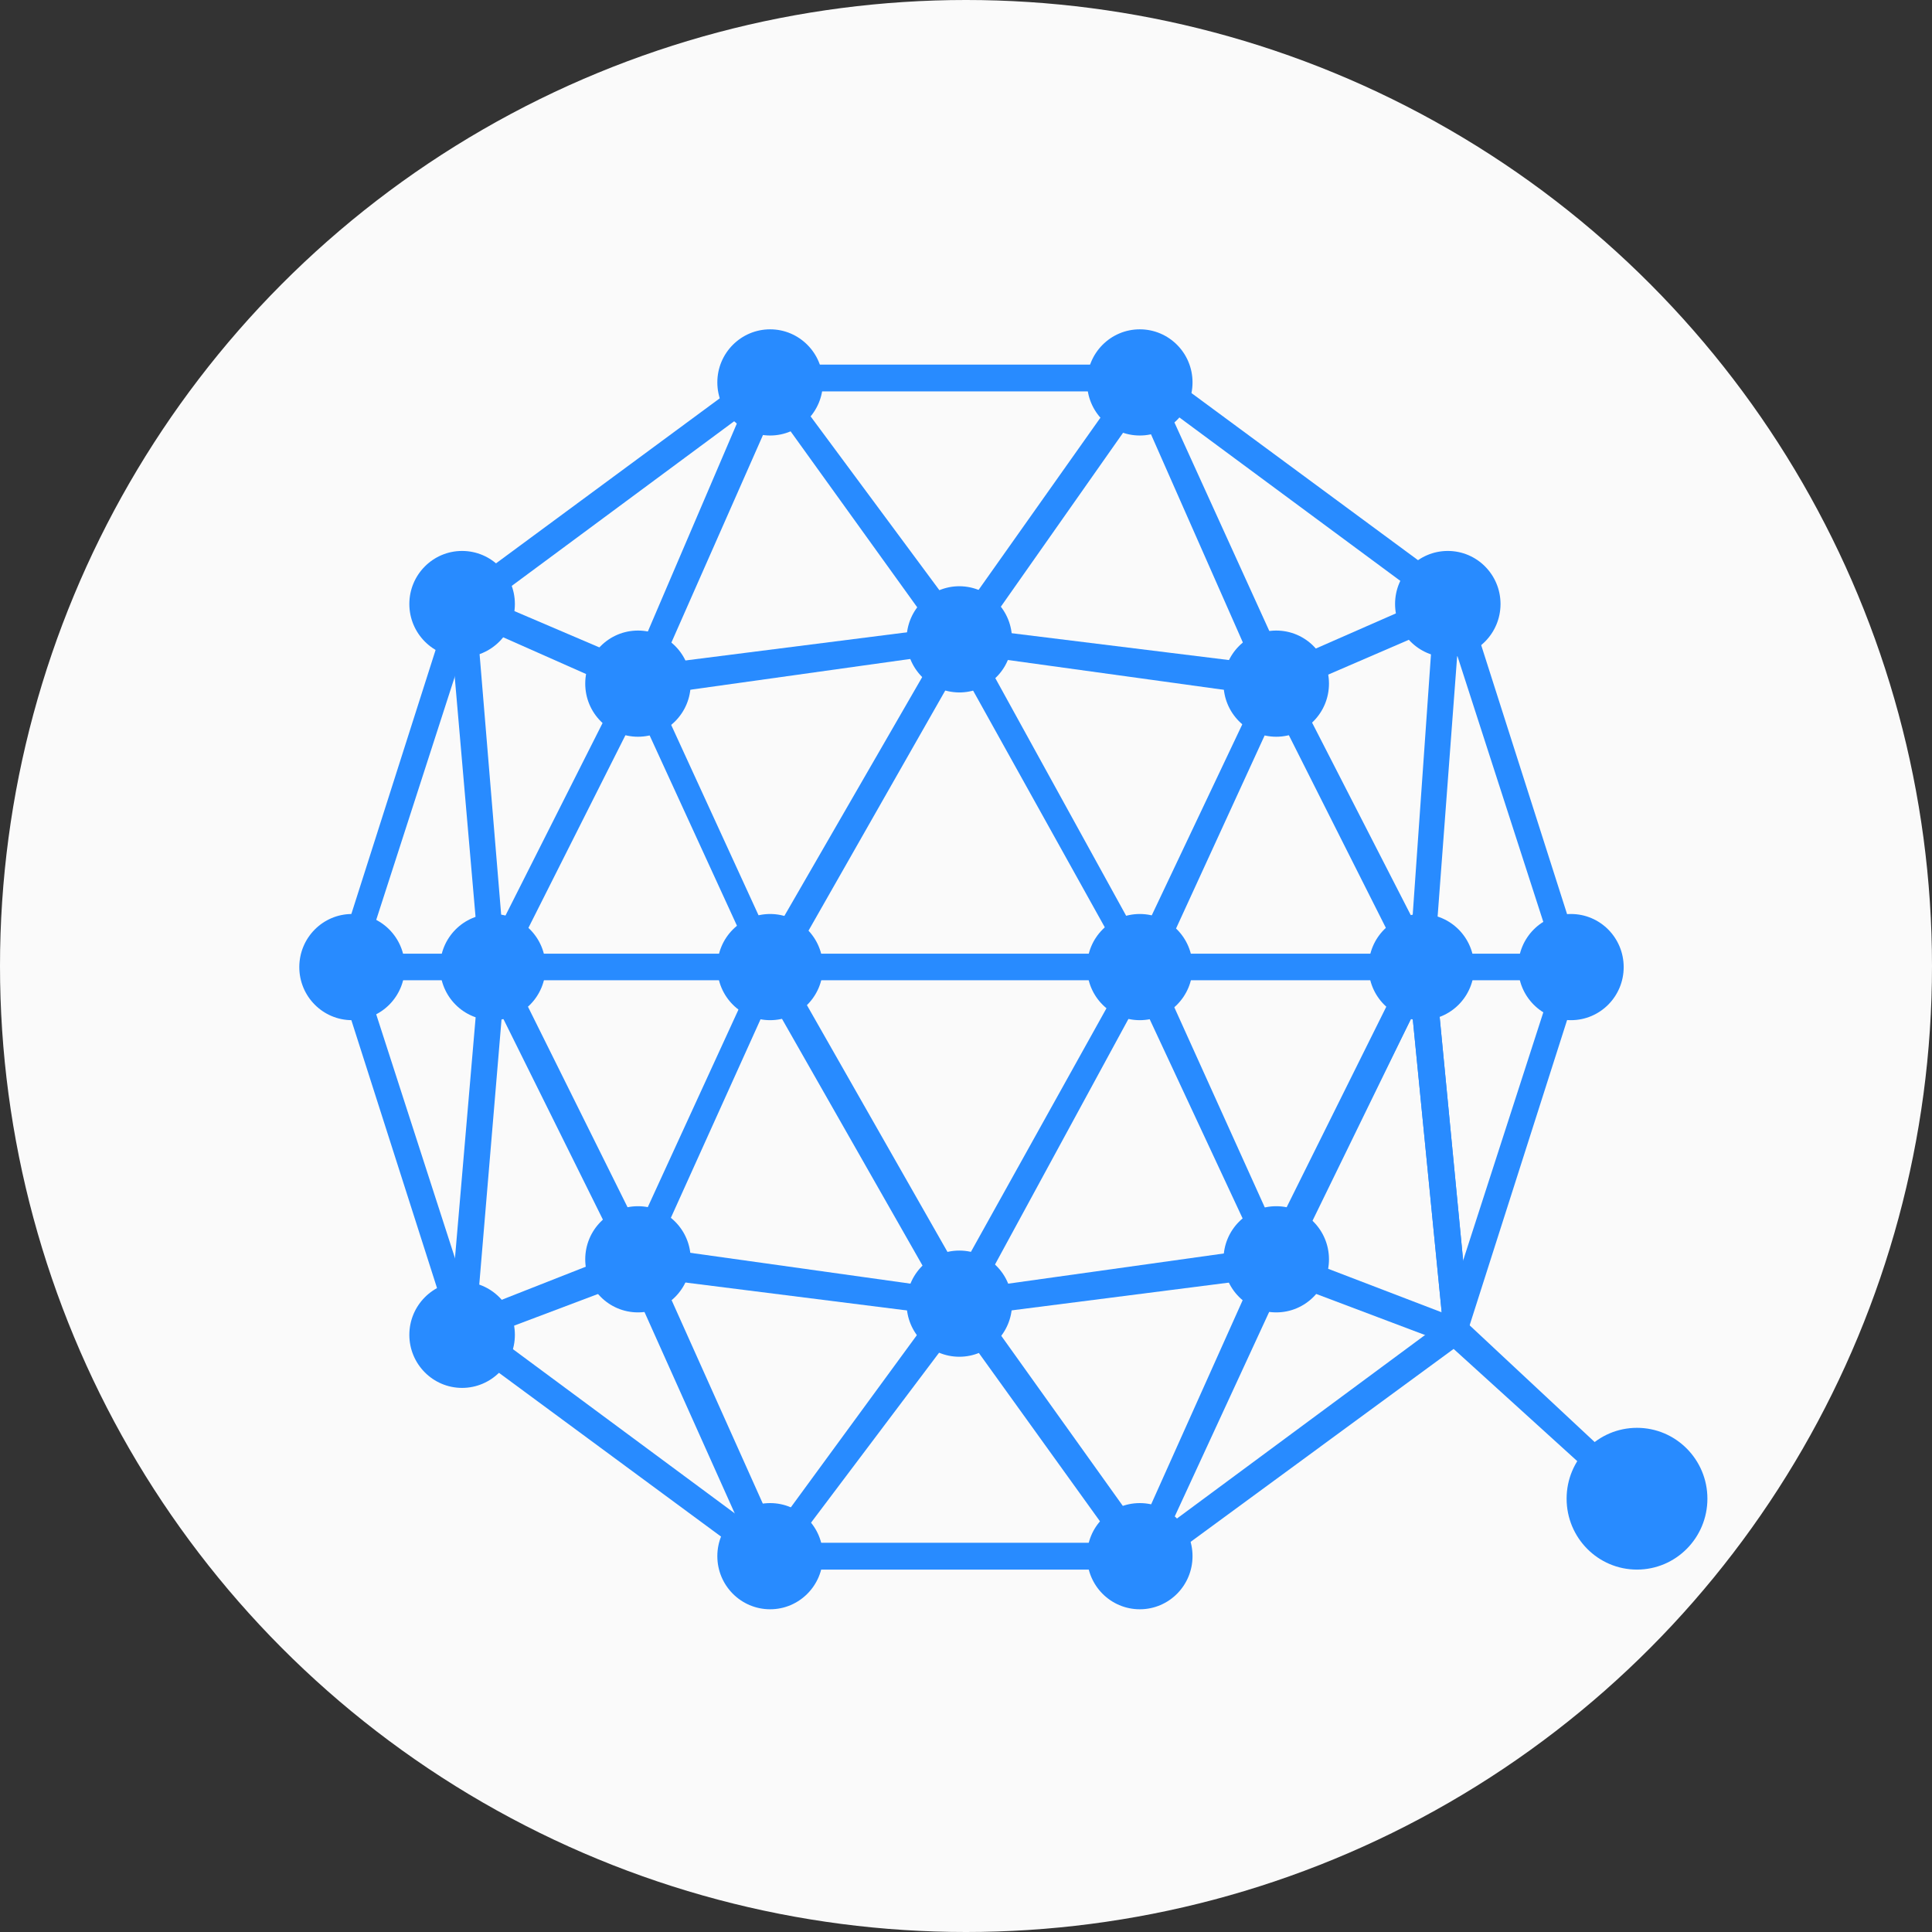 <svg width="24" height="24" viewBox="0 0 24 24" fill="none" xmlns="http://www.w3.org/2000/svg">
    <rect x="0" y="0" width="24" height="24" fill="#333333" stroke="none"/>
    <circle cx="12" cy="12" r="12" fill="#FAFAFA"/>
    <path d="M14.321 19.498H9.513L5.632 16.636L4.154 12.014L5.629 7.391L9.509 4.529H14.321L18.201 7.391L19.677 12.014L18.201 16.636L18.147 16.691L14.321 19.498ZM9.621 19.165H14.213L17.931 16.415L19.353 12.014L17.931 7.612L14.213 4.862H9.621L5.906 7.612L4.484 12.014L5.906 16.415L9.621 19.165Z"
          fill="#288BFF"/>
    <path d="M20.227 18.726L17.985 16.691L15.797 15.865L11.917 16.361L7.983 15.865L5.795 16.691L5.687 16.361L7.926 15.48H7.983L11.917 16.031L15.854 15.48L15.908 15.535L18.204 16.415L20.444 18.506L20.227 18.726Z"
          fill="#288BFF"/>
    <path d="M14.213 19.661L11.917 16.47L9.513 19.661L7.763 15.756L8.091 15.589L9.621 19.002L11.917 15.865L14.159 19.002L15.689 15.589L17.766 11.409L18.259 16.524H17.931L17.546 12.619L16.016 15.756L14.213 19.661Z"
          fill="#288BFF"/>
    <path d="M4.373 11.847H19.569V12.177H4.373V11.847Z" fill="#288BFF"/>
    <path d="M17.766 12.619L15.854 8.822L14.213 12.398L11.917 8.271L9.567 12.398L7.926 8.822L6.014 12.619L5.575 7.558L5.906 7.503L6.234 11.463L7.926 8.108L9.567 11.684L11.917 7.612L14.159 11.684L15.854 8.108L17.546 11.409L17.82 7.503H18.15L17.766 12.619Z"
          fill="#288BFF"/>
    <path d="M15.689 8.547L14.159 5.08L11.917 8.271L9.621 5.08L8.091 8.547L7.817 8.384L9.513 4.421L11.917 7.666L14.213 4.421L16.016 8.384L15.689 8.547ZM17.931 16.524L17.546 12.619L15.854 16.031L14.159 12.398L11.917 16.524L9.567 12.398L7.926 16.031L6.234 12.619L5.906 16.524H5.575L6.014 11.409L7.926 15.259L9.567 11.684L11.917 15.81L14.213 11.684L15.854 15.314L17.766 11.409L18.259 16.524H17.931Z"
          fill="#288BFF"/>
    <path d="M15.854 8.659L11.863 8.108L7.926 8.659L5.687 7.667L5.795 7.337L7.983 8.272L11.863 7.779L15.854 8.272L17.985 7.337L18.151 7.667L15.854 8.659Z"
          fill="#288BFF"/>
    <path d="M9.567 19.991C9.928 19.991 10.222 19.696 10.222 19.331C10.222 18.967 9.928 18.672 9.567 18.672C9.205 18.672 8.911 18.967 8.911 19.331C8.911 19.696 9.205 19.991 9.567 19.991Z"
          fill="#288BFF"/>
    <path d="M14.159 19.991C14.521 19.991 14.814 19.696 14.814 19.331C14.814 18.967 14.521 18.672 14.159 18.672C13.797 18.672 13.504 18.967 13.504 19.331C13.504 19.696 13.797 19.991 14.159 19.991Z"
          fill="#288BFF"/>
    <path d="M9.567 5.41C9.928 5.41 10.222 5.114 10.222 4.75C10.222 4.386 9.928 4.091 9.567 4.091C9.205 4.091 8.911 4.386 8.911 4.75C8.911 5.114 9.205 5.41 9.567 5.41Z"
          fill="#288BFF"/>
    <path d="M14.159 5.41C14.521 5.41 14.814 5.114 14.814 4.75C14.814 4.386 14.521 4.091 14.159 4.091C13.797 4.091 13.504 4.386 13.504 4.75C13.504 5.114 13.797 5.41 14.159 5.41Z"
          fill="#288BFF"/>
    <path d="M17.985 8.163C18.347 8.163 18.64 7.867 18.64 7.503C18.64 7.139 18.347 6.844 17.985 6.844C17.623 6.844 17.33 7.139 17.33 7.503C17.33 7.867 17.623 8.163 17.985 8.163Z"
          fill="#288BFF"/>
    <path d="M5.74 8.163C6.102 8.163 6.396 7.867 6.396 7.503C6.396 7.139 6.102 6.844 5.74 6.844C5.379 6.844 5.085 7.139 5.085 7.503C5.085 7.867 5.379 8.163 5.74 8.163Z"
          fill="#288BFF"/>
    <path d="M5.74 17.241C6.102 17.241 6.396 16.946 6.396 16.582C6.396 16.218 6.102 15.922 5.74 15.922C5.379 15.922 5.085 16.218 5.085 16.582C5.085 16.946 5.379 17.241 5.74 17.241Z"
          fill="#288BFF"/>
    <path d="M4.373 12.673C4.735 12.673 5.028 12.378 5.028 12.014C5.028 11.649 4.735 11.354 4.373 11.354C4.011 11.354 3.718 11.649 3.718 12.014C3.718 12.378 4.011 12.673 4.373 12.673Z"
          fill="#288BFF"/>
    <path d="M19.515 12.673C19.877 12.673 20.17 12.378 20.17 12.014C20.17 11.649 19.877 11.354 19.515 11.354C19.153 11.354 18.86 11.649 18.86 12.014C18.86 12.378 19.153 12.673 19.515 12.673Z"
          fill="#288BFF"/>
    <path d="M17.657 12.673C18.019 12.673 18.312 12.378 18.312 12.014C18.312 11.649 18.019 11.354 17.657 11.354C17.296 11.354 17.002 11.649 17.002 12.014C17.002 12.378 17.296 12.673 17.657 12.673Z"
          fill="#288BFF"/>
    <path d="M6.122 12.673C6.484 12.673 6.777 12.378 6.777 12.014C6.777 11.649 6.484 11.354 6.122 11.354C5.76 11.354 5.467 11.649 5.467 12.014C5.467 12.378 5.76 12.673 6.122 12.673Z"
          fill="#288BFF"/>
    <path d="M9.567 12.673C9.928 12.673 10.222 12.378 10.222 12.014C10.222 11.649 9.928 11.354 9.567 11.354C9.205 11.354 8.911 11.649 8.911 12.014C8.911 12.378 9.205 12.673 9.567 12.673Z"
          fill="#288BFF"/>
    <path d="M14.159 12.673C14.521 12.673 14.814 12.378 14.814 12.014C14.814 11.649 14.521 11.354 14.159 11.354C13.797 11.354 13.504 11.649 13.504 12.014C13.504 12.378 13.797 12.673 14.159 12.673Z"
          fill="#288BFF"/>
    <path d="M12.563 8.048C12.621 7.689 12.379 7.35 12.022 7.291C11.665 7.233 11.328 7.477 11.27 7.837C11.212 8.196 11.455 8.535 11.812 8.593C12.169 8.652 12.505 8.408 12.563 8.048Z"
          fill="#288BFF"/>
    <path d="M7.925 9.152C8.287 9.152 8.58 8.857 8.58 8.492C8.58 8.128 8.287 7.833 7.925 7.833C7.563 7.833 7.27 8.128 7.27 8.492C7.27 8.857 7.563 9.152 7.925 9.152Z"
          fill="#288BFF"/>
    <path d="M15.854 9.152C16.216 9.152 16.509 8.857 16.509 8.492C16.509 8.128 16.216 7.833 15.854 7.833C15.492 7.833 15.199 8.128 15.199 8.492C15.199 8.857 15.492 9.152 15.854 9.152Z"
          fill="#288BFF"/>
    <path d="M11.917 16.854C12.279 16.854 12.572 16.558 12.572 16.194C12.572 15.83 12.279 15.535 11.917 15.535C11.555 15.535 11.262 15.83 11.262 16.194C11.262 16.558 11.555 16.854 11.917 16.854Z"
          fill="#288BFF"/>
    <path d="M7.925 16.303C8.287 16.303 8.58 16.008 8.58 15.644C8.58 15.28 8.287 14.984 7.925 14.984C7.563 14.984 7.27 15.28 7.27 15.644C7.27 16.008 7.563 16.303 7.925 16.303Z"
          fill="#288BFF"/>
    <path d="M15.854 16.303C16.216 16.303 16.509 16.008 16.509 15.644C16.509 15.28 16.216 14.984 15.854 14.984C15.492 14.984 15.199 15.28 15.199 15.644C15.199 16.008 15.492 16.303 15.854 16.303Z"
          fill="#288BFF"/>
    <path d="M20.335 19.498C20.818 19.498 21.21 19.104 21.21 18.617C21.21 18.131 20.818 17.737 20.335 17.737C19.852 17.737 19.461 18.131 19.461 18.617C19.461 19.104 19.852 19.498 20.335 19.498Z"
          fill="#288BFF"/>
</svg>
